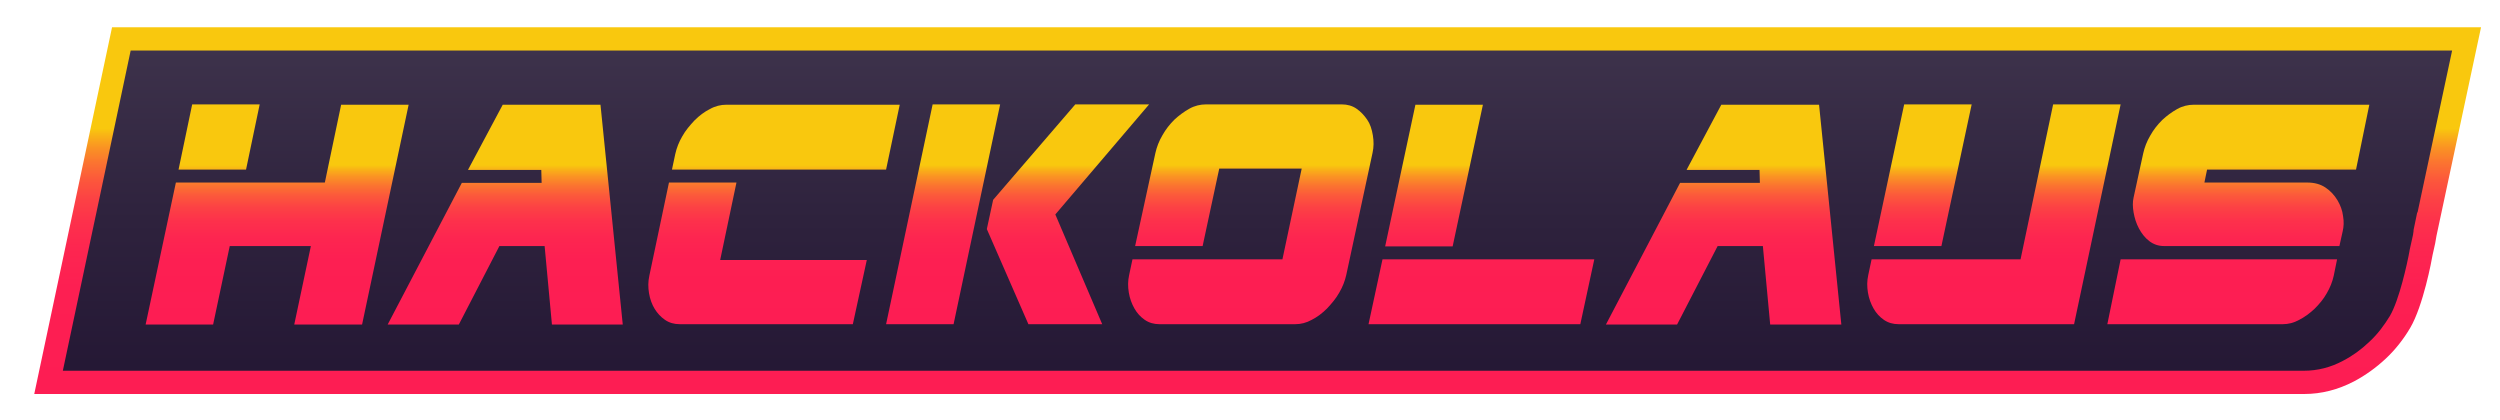 <?xml version="1.0" encoding="utf-8"?>
<!-- Generator: Adobe Illustrator 23.0.6, SVG Export Plug-In . SVG Version: 6.00 Build 0)  -->
<svg version="1.1" id="Ebene_1" xmlns="http://www.w3.org/2000/svg" xmlns:xlink="http://www.w3.org/1999/xlink" x="0px" y="0px"
	 viewBox="0 0 751.9 126.4" style="enable-background:new 0 0 751.9 126.4;" xml:space="preserve">
<style type="text/css">
	.st0{fill:#2E3192;}
	.st1{fill:#2E2157;}
	.st2{fill:url(#SVGID_1_);}
	.st3{fill:url(#SVGID_2_);}
	.st4{fill:url(#SVGID_3_);}
	.st5{fill:url(#SVGID_4_);}
	.st6{fill:url(#SVGID_5_);}
	.st7{fill:url(#SVGID_6_);}
	.st8{fill:url(#SVGID_7_);}
	.st9{fill:url(#SVGID_8_);}
	.st10{fill:url(#SVGID_9_);}
	.st11{fill:url(#SVGID_10_);}
	.st12{fill:url(#SVGID_11_);}
	.st13{fill:url(#SVGID_12_);stroke:url(#SVGID_13_);stroke-width:7;stroke-miterlimit:10;}
	.st14{fill:url(#SVGID_14_);}
	.st15{fill:url(#SVGID_15_);}
	.st16{fill:url(#SVGID_16_);}
	.st17{fill:url(#SVGID_17_);}
	.st18{fill:url(#SVGID_18_);}
	.st19{fill:url(#SVGID_19_);}
	.st20{fill:url(#SVGID_20_);}
	.st21{fill:url(#SVGID_21_);}
	.st22{fill:url(#SVGID_22_);}
	.st23{fill:#241734;stroke:url(#SVGID_23_);stroke-width:7;stroke-miterlimit:10;}
	.st24{fill:url(#SVGID_24_);}
	.st25{fill:url(#SVGID_25_);}
	.st26{fill:url(#SVGID_26_);}
	.st27{fill:url(#SVGID_27_);}
	.st28{fill:url(#SVGID_28_);}
	.st29{fill:url(#SVGID_29_);}
	.st30{fill:url(#SVGID_30_);}
	.st31{fill:url(#SVGID_31_);}
	.st32{fill:url(#SVGID_32_);}
	.st33{fill:none;stroke:#FFFFFF;stroke-linecap:round;stroke-miterlimit:10;}
	.st34{fill:#241734;}
	.st35{fill:#FD3777;}
	.st36{fill:#F706CF;}
	.st37{fill:#FD1D53;}
	.st38{fill:#F9C80E;}
	.st39{fill:#023788;}
	.st40{fill:#650D89;}
	.st41{fill:#920075;}
	.st42{fill:#F6019D;}
	.st43{fill:#D40078;}
	.st44{fill:#241734;stroke:#F706CF;stroke-width:7;stroke-miterlimit:10;}
</style>
<g>
	<linearGradient id="SVGID_1_" gradientUnits="userSpaceOnUse" x1="378.253" y1="114.957" x2="378.253" y2="11.727">
		<stop  offset="0" style="stop-color:#241734"/>
		<stop  offset="0.472" style="stop-color:#2E223D"/>
		<stop  offset="1" style="stop-color:#3E334C"/>
	</linearGradient>
	<path class="st2" d="M665.4,11.7L665.4,11.7l-628.9,0L24.7,67.4h0L14.6,115H693c4.6,0,9.1-1.1,13.3-3.4c3.1-1.6,6.1-3.7,8.7-6.2
		c2.6-2.5,5-5.4,6.8-8.6c3.7-6.3,6.3-20.7,6.3-20.7l0.8-3.6c0.2-0.8,0.3-1.6,0.4-2.5l0.5-2.5h0.1l11.8-55.7
		C741.9,11.7,665.6,11.7,665.4,11.7z"/>
	<linearGradient id="SVGID_2_" gradientUnits="userSpaceOnUse" x1="378.252" y1="8.226" x2="378.252" y2="118.457">
		<stop  offset="0.276" style="stop-color:#F9C80E"/>
		<stop  offset="0.29" style="stop-color:#F9B814"/>
		<stop  offset="0.327" style="stop-color:#FA9423"/>
		<stop  offset="0.369" style="stop-color:#FB7430"/>
		<stop  offset="0.415" style="stop-color:#FC583B"/>
		<stop  offset="0.467" style="stop-color:#FC4244"/>
		<stop  offset="0.527" style="stop-color:#FD314B"/>
		<stop  offset="0.602" style="stop-color:#FD2650"/>
		<stop  offset="0.708" style="stop-color:#FD1F52"/>
		<stop  offset="1" style="stop-color:#FD1D53"/>
	</linearGradient>
	<path class="st3" d="M693,118.5H10.3L33.7,8.2h635.9l0,0c11.5,0,44.1,0,72.3,0l4.3,0l-13.4,62.7c-0.1,0.8-0.3,1.5-0.4,2.3l-0.8,3.6
		c-0.2,1.3-2.8,15.2-6.7,21.8c-2,3.4-4.5,6.6-7.4,9.3c-2.9,2.7-6.1,5-9.5,6.8C703.2,117.2,698.2,118.5,693,118.5z M18.9,111.5H693
		c4,0,8-1,11.7-3c2.9-1.5,5.5-3.4,7.9-5.7c2.5-2.3,4.5-5,6.2-7.8c2.8-4.8,5.2-15.7,5.9-19.6l0-0.1l0.8-3.6c0.2-0.7,0.3-1.4,0.4-2.2
		l0-0.3l1.1-5.3h0.1l10.4-48.7c-16.1,0-71.5,0-72.2,0l-4.2,0l0,0H39.3L29,63.9h0l-0.9,4.2L18.9,111.5z"/>
</g>
<g>
	<linearGradient id="SVGID_3_" gradientUnits="userSpaceOnUse" x1="83.332" y1="31.433" x2="83.332" y2="97.508">
		<stop  offset="0.276" style="stop-color:#F9C80E"/>
		<stop  offset="0.29" style="stop-color:#F9B814"/>
		<stop  offset="0.327" style="stop-color:#FA9423"/>
		<stop  offset="0.369" style="stop-color:#FB7430"/>
		<stop  offset="0.415" style="stop-color:#FC583B"/>
		<stop  offset="0.467" style="stop-color:#FC4244"/>
		<stop  offset="0.527" style="stop-color:#FD314B"/>
		<stop  offset="0.602" style="stop-color:#FD2650"/>
		<stop  offset="0.708" style="stop-color:#FD1F52"/>
		<stop  offset="1" style="stop-color:#FD1D53"/>
	</linearGradient>
	<path class="st4" d="M52.9,54.9h44.8l4.9-23.4h20.3l-14,66.1H88.5l5-23.6H69.1l-5,23.6H43.8L52.9,54.9z M57.8,31.4h20.3L74,51H53.7
		L57.8,31.4z"/>
	<linearGradient id="SVGID_4_" gradientUnits="userSpaceOnUse" x1="151.932" y1="31.433" x2="151.932" y2="97.508">
		<stop  offset="0.276" style="stop-color:#F9C80E"/>
		<stop  offset="0.29" style="stop-color:#F9B814"/>
		<stop  offset="0.327" style="stop-color:#FA9423"/>
		<stop  offset="0.369" style="stop-color:#FB7430"/>
		<stop  offset="0.415" style="stop-color:#FC583B"/>
		<stop  offset="0.467" style="stop-color:#FC4244"/>
		<stop  offset="0.527" style="stop-color:#FD314B"/>
		<stop  offset="0.602" style="stop-color:#FD2650"/>
		<stop  offset="0.708" style="stop-color:#FD1F52"/>
		<stop  offset="1" style="stop-color:#FD1D53"/>
	</linearGradient>
	<path class="st5" d="M140.8,51l10.4-19.5h29.4l6.7,66.1H166l-2.2-23.6h-13.6l-12.2,23.6h-21.4l22.3-42.6h24l-0.1-3.9H140.8z"/>
	<linearGradient id="SVGID_5_" gradientUnits="userSpaceOnUse" x1="232.828" y1="31.433" x2="232.828" y2="97.508">
		<stop  offset="0.276" style="stop-color:#F9C80E"/>
		<stop  offset="0.29" style="stop-color:#F9B814"/>
		<stop  offset="0.327" style="stop-color:#FA9423"/>
		<stop  offset="0.369" style="stop-color:#FB7430"/>
		<stop  offset="0.415" style="stop-color:#FC583B"/>
		<stop  offset="0.467" style="stop-color:#FC4244"/>
		<stop  offset="0.527" style="stop-color:#FD314B"/>
		<stop  offset="0.602" style="stop-color:#FD2650"/>
		<stop  offset="0.708" style="stop-color:#FD1F52"/>
		<stop  offset="1" style="stop-color:#FD1D53"/>
	</linearGradient>
	<path class="st6" d="M204.4,97.5c-1.6,0-3.1-0.4-4.4-1.3c-1.3-0.9-2.3-2-3.1-3.3c-0.8-1.3-1.4-2.9-1.7-4.7
		c-0.3-1.8-0.3-3.5,0.1-5.3l5.9-28h20.3l-4.9,23.3h44.1l-4.2,19.3H204.4z M202.1,51l1-4.7c0.4-1.8,1.1-3.6,2.1-5.3
		c1-1.8,2.3-3.3,3.7-4.8c1.4-1.4,3-2.6,4.6-3.4c1.6-0.9,3.3-1.3,4.9-1.3h52.2L266.5,51H202.1z"/>
	<linearGradient id="SVGID_6_" gradientUnits="userSpaceOnUse" x1="306.013" y1="31.433" x2="306.013" y2="97.508">
		<stop  offset="0.276" style="stop-color:#F9C80E"/>
		<stop  offset="0.29" style="stop-color:#F9B814"/>
		<stop  offset="0.327" style="stop-color:#FA9423"/>
		<stop  offset="0.369" style="stop-color:#FB7430"/>
		<stop  offset="0.415" style="stop-color:#FC583B"/>
		<stop  offset="0.467" style="stop-color:#FC4244"/>
		<stop  offset="0.527" style="stop-color:#FD314B"/>
		<stop  offset="0.602" style="stop-color:#FD2650"/>
		<stop  offset="0.708" style="stop-color:#FD1F52"/>
		<stop  offset="1" style="stop-color:#FD1D53"/>
	</linearGradient>
	<path class="st7" d="M280.5,31.4h20.3l-14,66.1h-20.3L280.5,31.4z M296.8,68.9l1.9-8.8l24.7-28.7h22.2l-28.2,33.1l14.1,33h-22.2
		L296.8,68.9z"/>
	<linearGradient id="SVGID_7_" gradientUnits="userSpaceOnUse" x1="376.127" y1="31.433" x2="376.127" y2="97.508">
		<stop  offset="0.276" style="stop-color:#F9C80E"/>
		<stop  offset="0.29" style="stop-color:#F9B814"/>
		<stop  offset="0.327" style="stop-color:#FA9423"/>
		<stop  offset="0.369" style="stop-color:#FB7430"/>
		<stop  offset="0.415" style="stop-color:#FC583B"/>
		<stop  offset="0.467" style="stop-color:#FC4244"/>
		<stop  offset="0.527" style="stop-color:#FD314B"/>
		<stop  offset="0.602" style="stop-color:#FD2650"/>
		<stop  offset="0.708" style="stop-color:#FD1F52"/>
		<stop  offset="1" style="stop-color:#FD1D53"/>
	</linearGradient>
	<path class="st8" d="M403.6,31.4c1.6,0,3.1,0.4,4.4,1.3c1.3,0.9,2.3,2,3.2,3.3c0.9,1.3,1.4,2.9,1.7,4.7c0.3,1.8,0.3,3.5-0.1,5.3
		l-7.9,36.7c-0.4,1.8-1.1,3.6-2.1,5.3c-1,1.8-2.3,3.3-3.7,4.8c-1.4,1.4-3,2.6-4.6,3.4c-1.6,0.9-3.3,1.3-4.9,1.3h-40.9
		c-1.6,0-3.1-0.4-4.4-1.3c-1.3-0.9-2.3-2-3.1-3.4c-0.8-1.4-1.4-3-1.7-4.8c-0.3-1.8-0.3-3.5,0.1-5.3l1-4.7h45.1l5.8-27.3h-24.8
		l-5,23.3h-20.3l6.1-28c0.4-1.8,1.1-3.6,2.1-5.3c1-1.8,2.2-3.3,3.6-4.7c1.4-1.3,2.9-2.4,4.5-3.3c1.6-0.9,3.3-1.3,5-1.3H403.6z"/>
	<linearGradient id="SVGID_8_" gradientUnits="userSpaceOnUse" x1="445.568" y1="31.433" x2="445.568" y2="97.508">
		<stop  offset="0.276" style="stop-color:#F9C80E"/>
		<stop  offset="0.29" style="stop-color:#F9B814"/>
		<stop  offset="0.327" style="stop-color:#FA9423"/>
		<stop  offset="0.369" style="stop-color:#FB7430"/>
		<stop  offset="0.415" style="stop-color:#FC583B"/>
		<stop  offset="0.467" style="stop-color:#FC4244"/>
		<stop  offset="0.527" style="stop-color:#FD314B"/>
		<stop  offset="0.602" style="stop-color:#FD2650"/>
		<stop  offset="0.708" style="stop-color:#FD1F52"/>
		<stop  offset="1" style="stop-color:#FD1D53"/>
	</linearGradient>
	<path class="st9" d="M479.5,78l-4.2,19.5h-63.7l4.2-19.5H479.5z M416.6,74.1l9.1-42.6H446l-9.1,42.6H416.6z"/>
	<linearGradient id="SVGID_9_" gradientUnits="userSpaceOnUse" x1="518.43" y1="31.433" x2="518.43" y2="97.508">
		<stop  offset="0.276" style="stop-color:#F9C80E"/>
		<stop  offset="0.29" style="stop-color:#F9B814"/>
		<stop  offset="0.327" style="stop-color:#FA9423"/>
		<stop  offset="0.369" style="stop-color:#FB7430"/>
		<stop  offset="0.415" style="stop-color:#FC583B"/>
		<stop  offset="0.467" style="stop-color:#FC4244"/>
		<stop  offset="0.527" style="stop-color:#FD314B"/>
		<stop  offset="0.602" style="stop-color:#FD2650"/>
		<stop  offset="0.708" style="stop-color:#FD1F52"/>
		<stop  offset="1" style="stop-color:#FD1D53"/>
	</linearGradient>
	<path class="st10" d="M507.3,51l10.4-19.5h29.4l6.7,66.1h-21.4l-2.2-23.6h-13.6l-12.2,23.6H483l22.3-42.6h24l-0.1-3.9H507.3z"/>
	<linearGradient id="SVGID_10_" gradientUnits="userSpaceOnUse" x1="599.662" y1="31.433" x2="599.662" y2="97.508">
		<stop  offset="0.276" style="stop-color:#F9C80E"/>
		<stop  offset="0.29" style="stop-color:#F9B814"/>
		<stop  offset="0.327" style="stop-color:#FA9423"/>
		<stop  offset="0.369" style="stop-color:#FB7430"/>
		<stop  offset="0.415" style="stop-color:#FC583B"/>
		<stop  offset="0.467" style="stop-color:#FC4244"/>
		<stop  offset="0.527" style="stop-color:#FD314B"/>
		<stop  offset="0.602" style="stop-color:#FD2650"/>
		<stop  offset="0.708" style="stop-color:#FD1F52"/>
		<stop  offset="1" style="stop-color:#FD1D53"/>
	</linearGradient>
	<path class="st11" d="M617.5,31.4h20.3l-14,66.1h-52.8c-1.6,0-3.1-0.4-4.4-1.3c-1.3-0.9-2.3-2-3.1-3.4c-0.8-1.4-1.4-3-1.7-4.8
		c-0.3-1.8-0.3-3.5,0.1-5.3l1-4.7h44.8L617.5,31.4z M572.7,31.4H593l-9.1,42.6h-20.3L572.7,31.4z"/>
	<linearGradient id="SVGID_11_" gradientUnits="userSpaceOnUse" x1="673.185" y1="31.433" x2="673.185" y2="97.508">
		<stop  offset="0.276" style="stop-color:#F9C80E"/>
		<stop  offset="0.29" style="stop-color:#F9B814"/>
		<stop  offset="0.327" style="stop-color:#FA9423"/>
		<stop  offset="0.369" style="stop-color:#FB7430"/>
		<stop  offset="0.415" style="stop-color:#FC583B"/>
		<stop  offset="0.467" style="stop-color:#FC4244"/>
		<stop  offset="0.527" style="stop-color:#FD314B"/>
		<stop  offset="0.602" style="stop-color:#FD2650"/>
		<stop  offset="0.708" style="stop-color:#FD1F52"/>
		<stop  offset="1" style="stop-color:#FD1D53"/>
	</linearGradient>
	<path class="st12" d="M637.8,78h65.1l-1,4.9c-0.4,1.8-1.1,3.6-2.1,5.3c-1,1.8-2.3,3.3-3.7,4.7c-1.4,1.3-3,2.5-4.6,3.3
		c-1.6,0.9-3.3,1.3-4.9,1.3h-52.8L637.8,78z M693.9,54.9c2.2,0,4,0.5,5.5,1.5c1.5,1,2.7,2.3,3.6,3.8c0.9,1.5,1.5,3.1,1.7,4.8
		c0.3,1.7,0.2,3.2-0.1,4.5l-1,4.5h-52.8c-1.6,0-3.1-0.5-4.4-1.5c-1.3-1-2.3-2.3-3.1-3.8c-0.8-1.5-1.3-3.1-1.6-4.8
		c-0.3-1.7-0.3-3.2,0-4.5l2.9-13.3c0.4-1.8,1.1-3.6,2.1-5.3c1-1.8,2.2-3.3,3.6-4.7c1.4-1.3,2.9-2.4,4.5-3.3c1.6-0.9,3.3-1.3,5-1.3
		h52.8L708.6,51h-44.8l-0.8,3.9H693.9z"/>
</g>
</svg>

